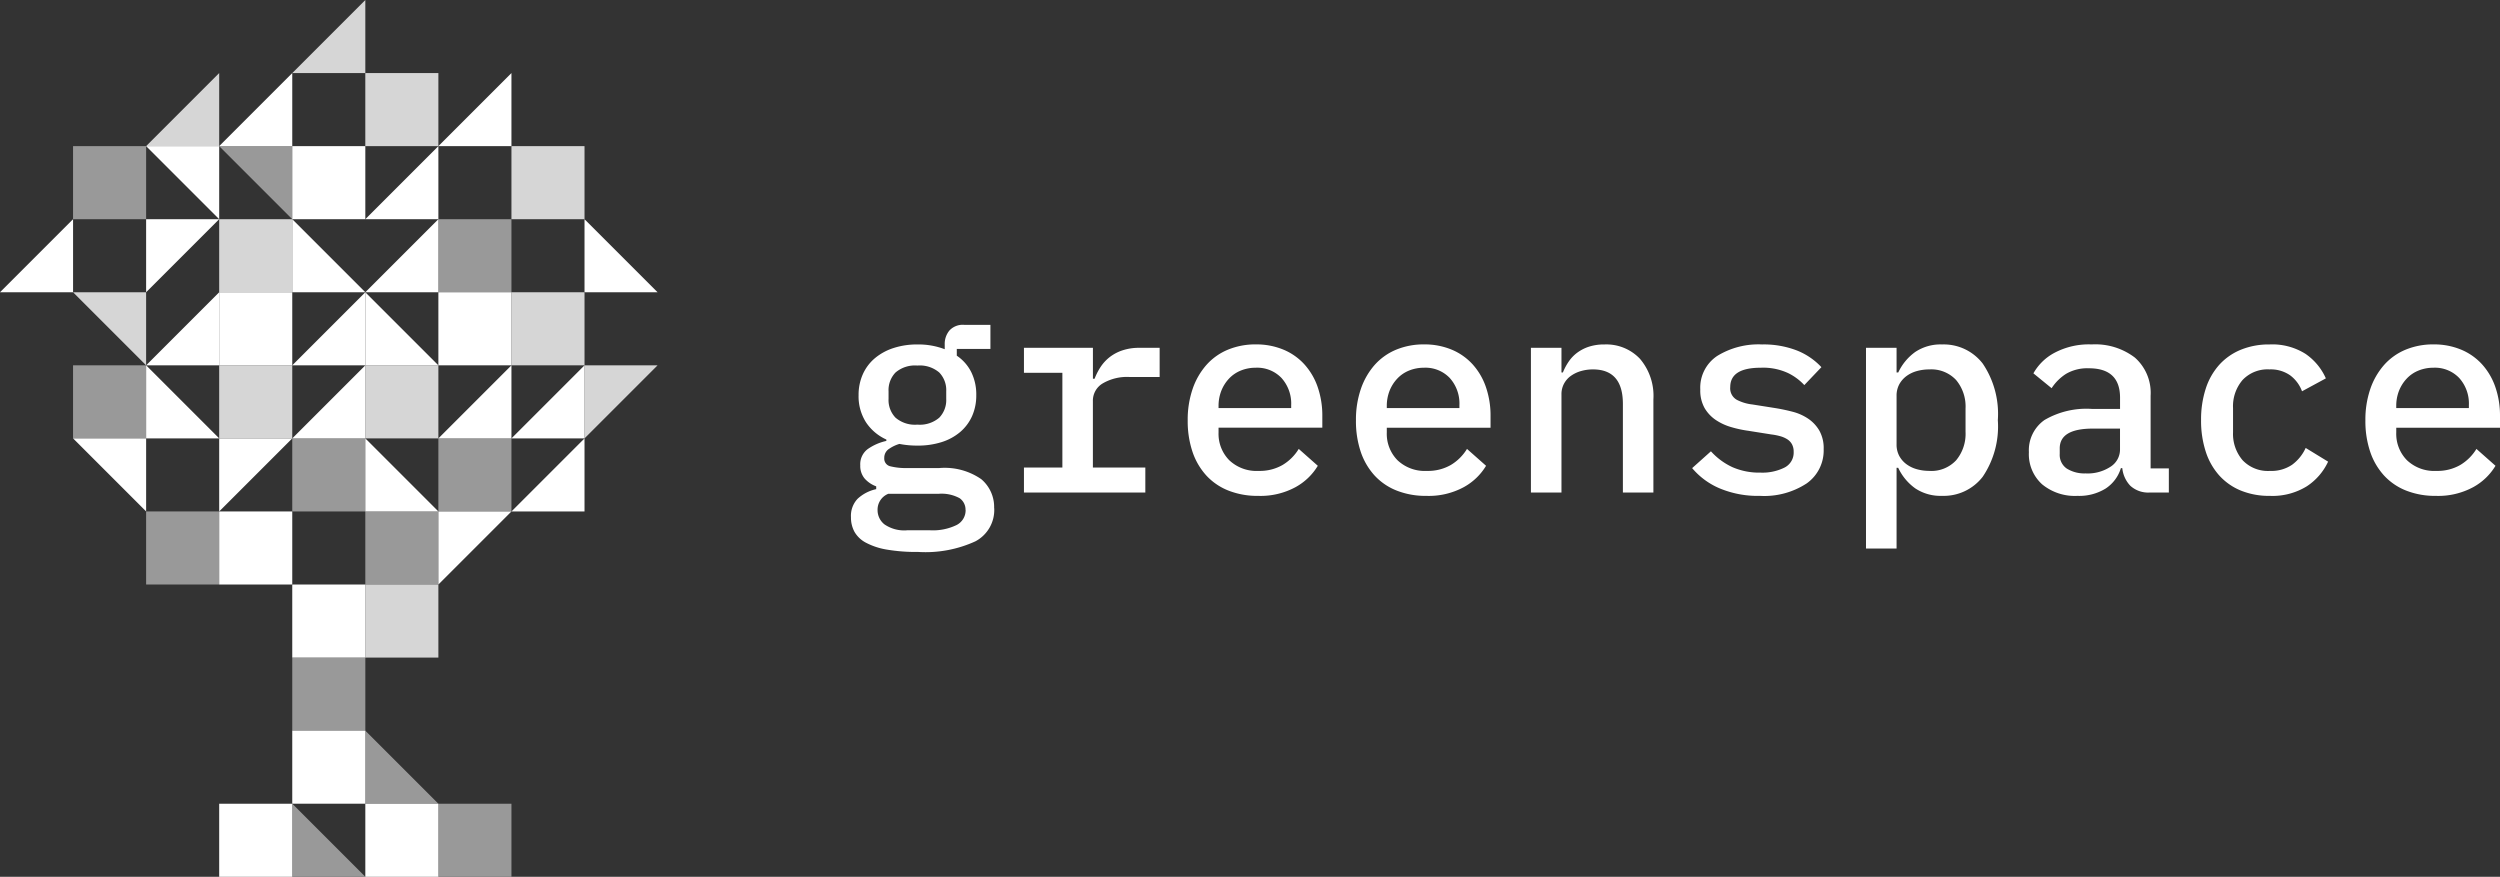 <svg xmlns="http://www.w3.org/2000/svg" xmlns:xlink="http://www.w3.org/1999/xlink" width="215.555" height="75.597" viewBox="0 0 215.555 75.597"><rect x="0" y="0" width="215.555" height="75.597" fill="#333333" stroke="none"/><defs><clipPath id="a"><path d="M0-16.4H215.555V-92H0Z" transform="translate(0 92.001)" fill="none"/></clipPath><clipPath id="b"><rect width="21.09" height="12.873" fill="none"/></clipPath></defs><g transform="translate(0 92.001)"><g transform="translate(0 -92.001)" clip-path="url(#a)"><g transform="translate(17.804 -5.751)" opacity="0.8"><g clip-path="url(#b)"><g transform="translate(7.395 5.752)"><path d="M-1.367,0V6.3h-6.3" transform="translate(7.667)" fill="#fff"/></g></g></g></g><g transform="translate(18.899 -85.701)"><path d="M-1.367,0V6.3h-6.3" transform="translate(7.667)" fill="#fff"/></g><g transform="translate(0 -92.001)" clip-path="url(#a)"><g transform="translate(24.103 0.548)" opacity="0.8"><g clip-path="url(#b)"><path d="M44.633-78.034h-6.3v-6.3h6.3Z" transform="translate(-30.938 90.086)" fill="#fff"/></g></g></g><g transform="translate(37.798 -85.701)"><path d="M0-1.367H6.3v-6.3Z" transform="translate(0 7.667)" fill="#fff"/></g><g transform="translate(0 -92.001)" clip-path="url(#a)"><g transform="translate(-1.096 6.848)" opacity="0.5"><g clip-path="url(#b)"><path d="M13.966-70.367h-6.3v-6.3h6.3Z" transform="translate(-0.271 82.419)" fill="#fff"/></g></g><g transform="translate(11.504 6.848)" opacity="0.5"><g clip-path="url(#b)"><g transform="translate(7.395 5.752)"><path d="M0,0H6.3V6.3" fill="#fff"/></g></g></g></g><g transform="translate(12.599 -79.401)"><path d="M0,0H6.3V6.3" fill="#fff"/></g><path d="M36.967-70.367h-6.3v-6.3h6.3Z" transform="translate(-5.468 -2.734)" fill="#fff"/><g transform="translate(31.498 -79.401)"><path d="M-1.367,0V6.3h-6.3" transform="translate(7.667)" fill="#fff"/></g><g transform="translate(0 -73.101)"><path d="M0-1.367H6.3v-6.3Z" transform="translate(0 7.666)" fill="#fff"/></g><g transform="translate(12.599 -73.102)"><path d="M0-1.367v-6.3H6.3Z" transform="translate(0 7.667)" fill="#fff"/></g><g transform="translate(0 -92.001)" clip-path="url(#a)"><g transform="translate(11.504 13.148)" opacity="0.8"><g clip-path="url(#b)"><path d="M29.3-62.7H23V-69h6.3Z" transform="translate(-15.605 74.752)" fill="#fff"/></g></g></g><g transform="translate(25.199 -73.102)"><path d="M-1.367-1.367h-6.3v-6.3" transform="translate(7.667 7.667)" fill="#fff"/></g><g transform="translate(31.498 -73.102)"><path d="M-1.367,0V6.3h-6.3" transform="translate(7.667)" fill="#fff"/></g><g transform="translate(0 -92.001)" clip-path="url(#a)"><g transform="translate(30.403 13.148)" opacity="0.5"><g clip-path="url(#b)"><path d="M52.3-62.7H46V-69h6.3Z" transform="translate(-38.605 74.752)" fill="#fff"/></g></g><g transform="translate(36.703 6.848)" opacity="0.8"><g clip-path="url(#b)"><path d="M59.967-70.367h-6.3v-6.3h6.3Z" transform="translate(-46.272 82.419)" fill="#fff"/></g></g></g><path d="M52.3-55.034H46v-6.3h6.3Z" transform="translate(-8.202 -5.468)" fill="#fff"/><g transform="translate(50.398 -73.102)"><path d="M0,0V6.3H6.3" fill="#fff"/></g><g transform="translate(0 -92.001)" clip-path="url(#a)"><g transform="translate(-1.096 19.447)" opacity="0.8"><g clip-path="url(#b)"><g transform="translate(7.395 5.752)"><path d="M0,0H6.3V6.3" fill="#fff"/></g></g></g><g transform="translate(-1.096 25.747)" opacity="0.5"><g clip-path="url(#b)"><path d="M13.966-47.367h-6.3v-6.3h6.3Z" transform="translate(-0.271 59.419)" fill="#fff"/></g></g></g><g transform="translate(12.599 -66.802)"><path d="M-1.367,0V6.3h-6.3" transform="translate(7.667)" fill="#fff"/></g><path d="M29.3-55.034H23v-6.3h6.3Z" transform="translate(-4.101 -5.468)" fill="#fff"/><g transform="translate(0 -92.001)" clip-path="url(#a)"><g transform="translate(11.504 25.747)" opacity="0.8"><g clip-path="url(#b)"><path d="M29.3-47.367H23v-6.3h6.3Z" transform="translate(-15.605 59.419)" fill="#fff"/></g></g></g><g transform="translate(25.199 -66.802)"><path d="M-1.367,0V6.3h-6.3" transform="translate(7.667)" fill="#fff"/></g><g transform="translate(31.498 -66.802)"><path d="M-1.367-1.367h-6.3v-6.3" transform="translate(7.667 7.667)" fill="#fff"/></g><g transform="translate(0 -92.001)" clip-path="url(#a)"><g transform="translate(36.703 19.447)" opacity="0.8"><g clip-path="url(#b)"><path d="M59.967-55.034h-6.3v-6.3h6.3Z" transform="translate(-46.272 67.086)" fill="#fff"/></g></g></g><g transform="translate(12.599 -60.502)"><path d="M-1.367-1.367h-6.3v-6.3" transform="translate(7.667 7.667)" fill="#fff"/></g><g transform="translate(25.199 -60.502)"><path d="M-1.367,0V6.3h-6.3" transform="translate(7.667)" fill="#fff"/></g><g transform="translate(0 -92.001)" clip-path="url(#a)"><g transform="translate(24.103 25.747)" opacity="0.8"><g clip-path="url(#b)"><path d="M44.633-47.367h-6.3v-6.3h6.3Z" transform="translate(-30.938 59.419)" fill="#fff"/></g></g></g><g transform="translate(37.798 -60.502)"><path d="M-1.367,0V6.3h-6.3" transform="translate(7.667)" fill="#fff"/></g><g transform="translate(44.098 -60.502)"><path d="M-1.367,0V6.3h-6.3" transform="translate(7.667)" fill="#fff"/></g><g transform="translate(0 -92.001)" clip-path="url(#a)"><g transform="translate(43.002 25.747)" opacity="0.8"><g clip-path="url(#b)"><g transform="translate(7.395 5.752)"><path d="M0-1.367v-6.3H6.3Z" transform="translate(0 7.667)" fill="#fff"/></g></g></g></g><g transform="translate(6.3 -54.202)"><path d="M0,0H6.3V6.3" fill="#fff"/></g><g transform="translate(18.899 -54.203)"><path d="M0-1.367v-6.3H6.3" transform="translate(0 7.667)" fill="#fff"/></g><g transform="translate(0 -92.001)" clip-path="url(#a)"><g transform="translate(17.804 32.047)" opacity="0.5"><g clip-path="url(#b)"><path d="M36.967-39.7h-6.3V-46h6.3Z" transform="translate(-23.272 51.752)" fill="#fff"/></g></g></g><g transform="translate(31.498 -54.203)"><path d="M-1.367-1.367h-6.3v-6.3" transform="translate(7.667 7.667)" fill="#fff"/></g><g transform="translate(0 -92.001)" clip-path="url(#a)"><g transform="translate(30.403 32.047)" opacity="0.5"><g clip-path="url(#b)"><path d="M52.3-39.7H46V-46h6.3Z" transform="translate(-38.605 51.752)" fill="#fff"/></g></g></g><g transform="translate(44.098 -54.202)"><path d="M-1.367,0V6.3h-6.3" transform="translate(7.667)" fill="#fff"/></g><g transform="translate(0 -92.001)" clip-path="url(#a)"><g transform="translate(5.204 38.346)" opacity="0.5"><g clip-path="url(#b)"><path d="M21.633-32.034h-6.3v-6.3h6.3Z" transform="translate(-7.938 44.085)" fill="#fff"/></g></g></g><path d="M29.3-32.034H23v-6.3h6.3Z" transform="translate(-4.101 -9.569)" fill="#fff"/><g transform="translate(0 -92.001)" clip-path="url(#a)"><g transform="translate(24.103 38.346)" opacity="0.5"><g clip-path="url(#b)"><path d="M44.633-32.034h-6.3v-6.3h6.3Z" transform="translate(-30.938 44.085)" fill="#fff"/></g></g></g><g transform="translate(37.798 -47.903)"><path d="M0-1.367v-6.3H6.3" transform="translate(0 7.667)" fill="#fff"/></g><path d="M36.967-24.367h-6.3v-6.3h6.3Z" transform="translate(-5.468 -10.936)" fill="#fff"/><g transform="translate(0 -92.001)" clip-path="url(#a)"><g transform="translate(24.103 44.646)" opacity="0.8"><g clip-path="url(#b)"><path d="M44.633-24.367h-6.3v-6.3h6.3Z" transform="translate(-30.938 36.419)" fill="#fff"/></g></g><g transform="translate(17.804 50.946)" opacity="0.5"><g clip-path="url(#b)"><path d="M36.967-16.7h-6.3V-23h6.3Z" transform="translate(-23.272 28.752)" fill="#fff"/></g></g></g><path d="M36.967-9.034h-6.3v-6.3h6.3Z" transform="translate(-5.468 -13.67)" fill="#fff"/><g transform="translate(0 -92.001)" clip-path="url(#a)"><g transform="translate(24.103 57.246)" opacity="0.5"><g clip-path="url(#b)"><g transform="translate(7.395 5.752)"><path d="M-1.367-1.367h-6.3v-6.3" transform="translate(7.667 7.667)" fill="#fff"/></g></g></g></g><path d="M23-1.367h6.3v-6.3H23Z" transform="translate(-4.101 -15.037)" fill="#fff"/><g transform="translate(0 -92.001)" clip-path="url(#a)"><g transform="translate(17.804 63.545)" opacity="0.5"><g transform="translate(0 0)"><g clip-path="url(#b)"><g transform="translate(7.395 5.752)"><path d="M-1.367-1.367h-6.3v-6.3" transform="translate(7.667 7.667)" fill="#fff"/></g></g></g></g></g><path d="M38.334-1.367h6.3v-6.3h-6.3Z" transform="translate(-6.835 -15.037)" fill="#fff"/><g transform="translate(0 -92.001)" clip-path="url(#a)"><g transform="translate(30.403 63.545)" opacity="0.5"><g transform="translate(0 0)"><g clip-path="url(#b)"><path d="M52.3-1.367H46v-6.3h6.3Z" transform="translate(-38.605 13.419)" fill="#fff"/></g></g></g><g transform="translate(5.204 0.548)" opacity="0.8"><g clip-path="url(#b)"><g transform="translate(7.395 5.752)"><path d="M-1.367,0V6.3h-6.3Z" transform="translate(7.667)" fill="#fff"/></g></g></g><g transform="translate(73.37 28.007)"><path d="M-2.681-3.431A3.057,3.057,0,0,1-4.3-.578,10.306,10.306,0,0,1-9.233.34a15.133,15.133,0,0,1-2.72-.205,5.882,5.882,0,0,1-1.789-.592,2.44,2.44,0,0,1-.991-.943,2.581,2.581,0,0,1-.3-1.256,2.14,2.14,0,0,1,.568-1.584,3.421,3.421,0,0,1,1.608-.834v-.242a2.459,2.459,0,0,1-1-.677,1.684,1.684,0,0,1-.374-1.136,1.629,1.629,0,0,1,.629-1.39,4.419,4.419,0,0,1,1.62-.713v-.121a4.14,4.14,0,0,1-1.765-1.5,4.164,4.164,0,0,1-.629-2.321,4.362,4.362,0,0,1,.362-1.8,3.872,3.872,0,0,1,1.028-1.378,4.776,4.776,0,0,1,1.6-.883,6.515,6.515,0,0,1,2.091-.315,6.346,6.346,0,0,1,2.346.411v-.411a1.8,1.8,0,0,1,.41-1.209,1.562,1.562,0,0,1,1.258-.483h2.272v2.079h-2.9v.581A3.7,3.7,0,0,1-4.664-15.17a4.348,4.348,0,0,1,.435,2,4.366,4.366,0,0,1-.362,1.8A3.886,3.886,0,0,1-5.618-10a4.626,4.626,0,0,1-1.6.87,6.735,6.735,0,0,1-2.091.3,7.8,7.8,0,0,1-1.547-.145,3.073,3.073,0,0,0-.87.412.91.91,0,0,0-.436.8.678.678,0,0,0,.556.725,5.5,5.5,0,0,0,1.379.145h2.8a5.536,5.536,0,0,1,3.626.956,3.139,3.139,0,0,1,1.112,2.5m-2.466.155a1.2,1.2,0,0,0-.507-1.011,3.244,3.244,0,0,0-1.839-.378H-11.82a1.47,1.47,0,0,0-.919,1.413,1.562,1.562,0,0,0,.592,1.219,3.009,3.009,0,0,0,1.97.511h1.959a4.678,4.678,0,0,0,2.285-.45,1.427,1.427,0,0,0,.786-1.3m-4.159-7.36a2.574,2.574,0,0,0,1.887-.6,2.19,2.19,0,0,0,.6-1.62v-.653a2.189,2.189,0,0,0-.6-1.62,2.577,2.577,0,0,0-1.887-.6,2.574,2.574,0,0,0-1.886.6,2.189,2.189,0,0,0-.6,1.62v.653a2.19,2.19,0,0,0,.6,1.62,2.57,2.57,0,0,0,1.886.6" transform="translate(15.035 19.243)" fill="#fff"/></g><g transform="translate(88.287 29.99)"><path d="M0-2.24H3.313v-8.173H0v-2.151H5.947V-9.9h.145A5.193,5.193,0,0,1,6.6-10.9a3.593,3.593,0,0,1,.786-.859A3.676,3.676,0,0,1,8.5-12.347a4.464,4.464,0,0,1,1.438-.217H11.7v2.514H9.09a4.149,4.149,0,0,0-2.3.555,1.726,1.726,0,0,0-.846,1.518V-2.24h4.522V-.088H0Z" transform="translate(0 12.564)" fill="#fff"/></g><g transform="translate(102.406 29.699)"><path d="M-1.317-2.833A6.783,6.783,0,0,1-3.88-3.292,5.164,5.164,0,0,1-5.789-4.6,5.754,5.754,0,0,1-6.974-6.641a8.282,8.282,0,0,1-.411-2.7,8.173,8.173,0,0,1,.423-2.708,6.109,6.109,0,0,1,1.185-2.067,5.084,5.084,0,0,1,1.85-1.318,6.163,6.163,0,0,1,2.417-.459,6.06,6.06,0,0,1,2.37.448,5.067,5.067,0,0,1,1.813,1.269,5.653,5.653,0,0,1,1.149,1.958,7.542,7.542,0,0,1,.4,2.514v.992H-4.725V-8.3a3.244,3.244,0,0,0,.919,2.39,3.417,3.417,0,0,0,2.539.924A3.936,3.936,0,0,0,.8-5.5,4.078,4.078,0,0,0,2.189-6.882L3.833-5.427A5.1,5.1,0,0,1,1.911-3.585a6.336,6.336,0,0,1-3.228.752M-1.51-13.882A3.387,3.387,0,0,0-2.8-13.64a2.868,2.868,0,0,0-1.016.689A3.314,3.314,0,0,0-4.484-11.9a3.57,3.57,0,0,0-.241,1.33v.169H1.537v-.241A3.294,3.294,0,0,0,.7-13a2.9,2.9,0,0,0-2.212-.883" transform="translate(7.385 15.889)" fill="#fff"/></g><g transform="translate(116.913 29.699)"><path d="M-1.317-2.833A6.78,6.78,0,0,1-3.88-3.292,5.173,5.173,0,0,1-5.79-4.6,5.766,5.766,0,0,1-6.975-6.641a8.282,8.282,0,0,1-.41-2.7,8.152,8.152,0,0,1,.423-2.708,6.121,6.121,0,0,1,1.184-2.067,5.084,5.084,0,0,1,1.85-1.318,6.17,6.17,0,0,1,2.418-.459,6.056,6.056,0,0,1,2.369.448,5.077,5.077,0,0,1,1.813,1.269A5.639,5.639,0,0,1,3.82-12.214a7.542,7.542,0,0,1,.4,2.514v.992H-4.726V-8.3a3.247,3.247,0,0,0,.919,2.39,3.418,3.418,0,0,0,2.539.924A3.939,3.939,0,0,0,.8-5.5,4.085,4.085,0,0,0,2.189-6.882L3.833-5.427A5.1,5.1,0,0,1,1.911-3.585a6.34,6.34,0,0,1-3.228.752M-1.51-13.882A3.4,3.4,0,0,0-2.8-13.64a2.872,2.872,0,0,0-1.015.689A3.286,3.286,0,0,0-4.484-11.9a3.57,3.57,0,0,0-.242,1.33v.169H1.536v-.241A3.293,3.293,0,0,0,.7-13a2.9,2.9,0,0,0-2.212-.883" transform="translate(7.385 15.889)" fill="#fff"/></g><g transform="translate(131.999 29.699)"><path d="M0-2.77V-15.246H2.634v2.128h.122a4.879,4.879,0,0,1,.495-.931,3.22,3.22,0,0,1,.738-.774A3.562,3.562,0,0,1,5-15.342a4.283,4.283,0,0,1,1.353-.194A3.987,3.987,0,0,1,9.4-14.3a4.918,4.918,0,0,1,1.16,3.505V-2.77H7.93v-7.64q0-2.974-2.588-2.974a3.714,3.714,0,0,0-.991.133,2.874,2.874,0,0,0-.87.4,1.971,1.971,0,0,0-.616.677,1.9,1.9,0,0,0-.231.943V-2.77Z" transform="translate(0 15.536)" fill="#fff"/></g><g transform="translate(145.9 29.699)"><path d="M-1.27-2.833a8.517,8.517,0,0,1-3.493-.653,6.318,6.318,0,0,1-2.358-1.74l1.62-1.45a5.76,5.76,0,0,0,1.85,1.366,5.777,5.777,0,0,0,2.43.472A4.26,4.26,0,0,0,.846-5.275a1.443,1.443,0,0,0,.786-1.353,1.347,1.347,0,0,0-.145-.653,1.182,1.182,0,0,0-.411-.435,2.238,2.238,0,0,0-.616-.266,5.122,5.122,0,0,0-.738-.145l-1.982-.315a9.949,9.949,0,0,1-1.475-.315,4.745,4.745,0,0,1-1.342-.616A3.191,3.191,0,0,1-6.045-10.4,3.075,3.075,0,0,1-6.419-12a3.282,3.282,0,0,1,1.463-2.9A6.761,6.761,0,0,1-1.1-15.889a7.923,7.923,0,0,1,3.011.52A5.808,5.808,0,0,1,4.024-13.93L2.55-12.384a4.731,4.731,0,0,0-1.378-1.027A5.088,5.088,0,0,0-1.2-13.882q-2.636,0-2.636,1.668a1.133,1.133,0,0,0,.569,1.1,3.846,3.846,0,0,0,1.341.4L.06-10.4q.749.122,1.487.315a4.337,4.337,0,0,1,1.33.592,3.187,3.187,0,0,1,.966,1.027,3.079,3.079,0,0,1,.376,1.6A3.474,3.474,0,0,1,2.757-3.909,6.669,6.669,0,0,1-1.27-2.833" transform="translate(7.121 15.889)" fill="#fff"/></g><g transform="translate(160.89 29.699)"><path d="M0-.063H2.636V2.065h.145A4.532,4.532,0,0,1,4.256.288a3.924,3.924,0,0,1,2.3-.641,4.243,4.243,0,0,1,3.505,1.644,7.739,7.739,0,0,1,1.306,4.884,7.737,7.737,0,0,1-1.306,4.883A4.243,4.243,0,0,1,6.552,12.7a3.918,3.918,0,0,1-2.3-.641,4.543,4.543,0,0,1-1.475-1.777H2.636v6.963H0ZM5.464,10.551a2.917,2.917,0,0,0,2.309-.918,3.562,3.562,0,0,0,.81-2.443V5.16a3.559,3.559,0,0,0-.81-2.442A2.918,2.918,0,0,0,5.464,1.8a3.969,3.969,0,0,0-1.088.145,2.742,2.742,0,0,0-.895.435,2.188,2.188,0,0,0-.616.713,2.066,2.066,0,0,0-.229,1V8.254a2.068,2.068,0,0,0,.229,1,2.179,2.179,0,0,0,.616.713,2.725,2.725,0,0,0,.895.435,3.907,3.907,0,0,0,1.088.145" transform="translate(0 0.353)" fill="#fff"/></g><g transform="translate(174.937 29.699)"><path d="M-2.266-2.77a2.287,2.287,0,0,1-1.7-.58A2.57,2.57,0,0,1-4.66-4.874h-.121A3.211,3.211,0,0,1-6.1-3.109a4.34,4.34,0,0,1-2.431.629,4.435,4.435,0,0,1-3.046-1,3.5,3.5,0,0,1-1.136-2.768A3.186,3.186,0,0,1-11.369-9.02a7.153,7.153,0,0,1,4.122-.955h2.394v-.967q0-2.539-2.684-2.539a3.625,3.625,0,0,0-1.958.472,4.114,4.114,0,0,0-1.258,1.246l-1.571-1.282A4.506,4.506,0,0,1-10.535-14.8a6.336,6.336,0,0,1,3.24-.738A5.62,5.62,0,0,1-3.571-14.4a4.055,4.055,0,0,1,1.353,3.288v6.262H-.646V-2.77ZM-7.778-4.414a3.579,3.579,0,0,0,2.1-.576,1.752,1.752,0,0,0,.822-1.49v-1.8H-7.2q-2.855,0-2.854,1.706V-6.1a1.434,1.434,0,0,0,.6,1.261,2.885,2.885,0,0,0,1.669.421" transform="translate(12.711 15.536)" fill="#fff"/></g><g transform="translate(189.782 29.699)"><path d="M-1.285-2.833a6.435,6.435,0,0,1-2.5-.459A5.119,5.119,0,0,1-5.649-4.6a5.685,5.685,0,0,1-1.16-2.055,8.6,8.6,0,0,1-.4-2.707,8.605,8.605,0,0,1,.4-2.708,5.685,5.685,0,0,1,1.16-2.055A5.129,5.129,0,0,1-3.787-15.43a6.382,6.382,0,0,1,2.477-.459,5.355,5.355,0,0,1,3.107.813A5.019,5.019,0,0,1,3.55-12.964L1.495-11.851A3.019,3.019,0,0,0,.467-13.229a2.92,2.92,0,0,0-1.777-.509,2.963,2.963,0,0,0-2.32.913,3.473,3.473,0,0,0-.823,2.419v2.09A3.485,3.485,0,0,0-3.63-5.909a3.007,3.007,0,0,0,2.37.924,3.168,3.168,0,0,0,1.9-.532A3.7,3.7,0,0,0,1.81-6.967L3.744-5.783A5.107,5.107,0,0,1,1.906-3.658a5.636,5.636,0,0,1-3.191.825" transform="translate(7.208 15.889)" fill="#fff"/></g><g transform="translate(203.949 29.699)"><path d="M-1.317-2.833A6.78,6.78,0,0,1-3.88-3.292,5.157,5.157,0,0,1-5.789-4.6,5.741,5.741,0,0,1-6.974-6.641a8.281,8.281,0,0,1-.412-2.7,8.173,8.173,0,0,1,.423-2.708,6.122,6.122,0,0,1,1.185-2.067,5.087,5.087,0,0,1,1.85-1.318,6.162,6.162,0,0,1,2.417-.459,6.054,6.054,0,0,1,2.37.448,5.077,5.077,0,0,1,1.813,1.269A5.664,5.664,0,0,1,3.82-12.214,7.521,7.521,0,0,1,4.22-9.7v.992H-4.725V-8.3a3.244,3.244,0,0,0,.919,2.39,3.416,3.416,0,0,0,2.538.924A3.939,3.939,0,0,0,.8-5.5,4.078,4.078,0,0,0,2.188-6.882L3.832-5.427A5.1,5.1,0,0,1,1.911-3.585a6.338,6.338,0,0,1-3.228.752m-.194-11.049A3.386,3.386,0,0,0-2.8-13.64a2.868,2.868,0,0,0-1.016.689A3.3,3.3,0,0,0-4.485-11.9a3.554,3.554,0,0,0-.241,1.33v.169H1.536v-.241A3.293,3.293,0,0,0,.7-13a2.9,2.9,0,0,0-2.213-.883" transform="translate(7.386 15.889)" fill="#fff"/></g></g></g></svg>